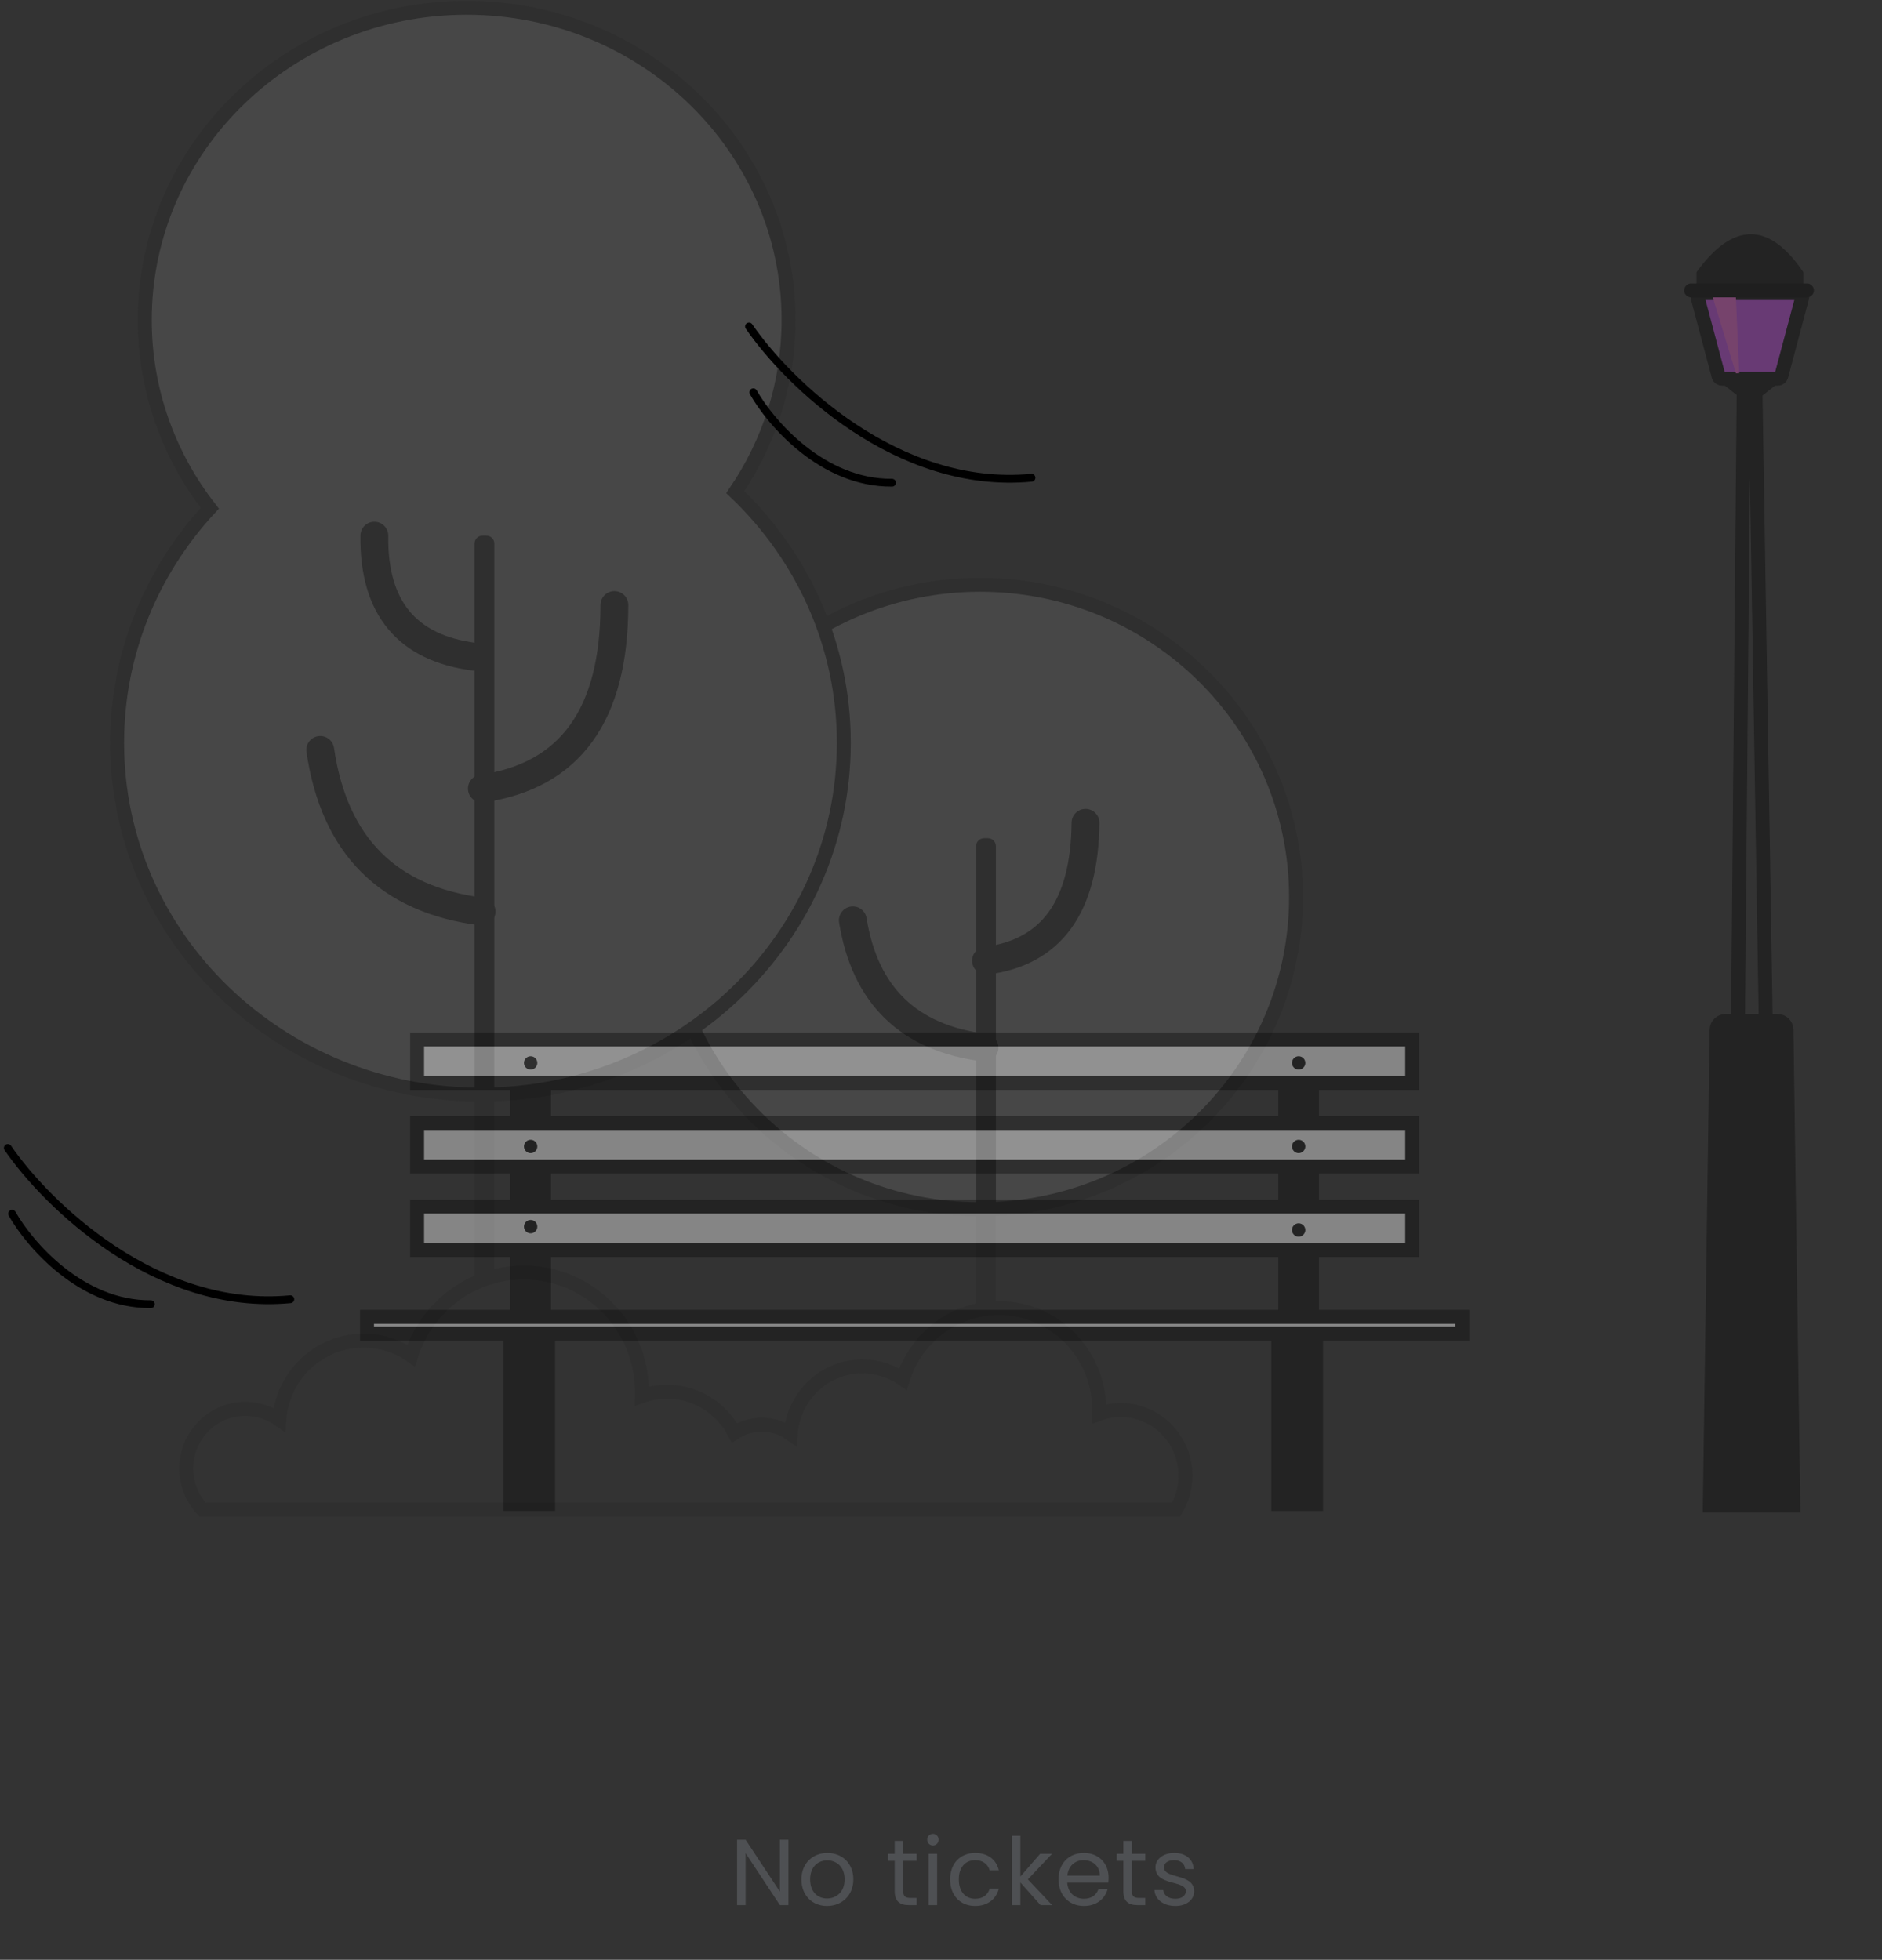 <svg width="241" height="251" viewBox="0 0 241 251" fill="none" xmlns="http://www.w3.org/2000/svg">
  <rect x="0" y="0" width="241" height="251" fill="#333333" stroke="none"/>
  <g opacity="0.1">
    <path d="M125.504 154.874C103.159 154.874 85.045 136.971 85.045 114.887C85.045 92.803 103.159 74.9 125.504 74.9C147.849 74.9 165.964 92.803 165.964 114.887C165.964 136.971 147.849 154.874 125.504 154.874Z" fill="white" stroke="#090909" stroke-width="1.782" />
    <path d="M59.758 1C82.522 1 100.976 18.903 100.976 40.987C100.976 49.133 98.465 56.71 94.153 63.03C102.735 71.201 108.056 82.572 108.056 95.147C108.056 120.026 87.225 140.195 61.528 140.195C35.831 140.195 15 120.026 15 95.147C15 83.598 19.488 73.065 26.868 65.092C21.641 58.39 18.54 50.04 18.54 40.987C18.54 18.903 36.994 1 59.758 1Z" fill="white" stroke="#090909" stroke-width="1.782" />
    <path fill-rule="evenodd" clip-rule="evenodd" d="M61.781 68.601H62.287C62.845 68.601 63.298 69.054 63.298 69.613V163.111L60.769 164.248V69.613C60.769 69.054 61.222 68.601 61.781 68.601Z" fill="#090909" />
    <path fill-rule="evenodd" clip-rule="evenodd" d="M126.01 107.351H126.516C127.074 107.351 127.527 107.804 127.527 108.363V167.421L124.999 167.989V108.363C124.999 107.804 125.451 107.351 126.01 107.351Z" fill="#090909" />
    <path d="M67.068 162.973C75.422 162.973 82.195 169.814 82.195 178.253C82.195 178.438 82.194 178.624 82.192 178.812C83.207 178.45 84.298 178.253 85.436 178.253C89.175 178.253 92.422 180.385 94.049 183.511C95.056 182.846 96.259 182.46 97.551 182.46C98.929 182.46 100.206 182.9 101.253 183.648C101.595 178.811 105.57 174.994 110.424 174.994C112.355 174.994 114.146 175.598 115.625 176.63C117.279 171.352 122.147 167.528 127.895 167.528C135.005 167.528 140.769 173.378 140.769 180.594C140.769 180.752 140.768 180.912 140.766 181.072C141.63 180.762 142.559 180.594 143.527 180.594C148.098 180.594 151.803 184.354 151.803 188.993C151.803 190.585 151.366 192.074 150.608 193.343L92.749 193.343C92.749 193.343 92.749 193.343 92.749 193.343L25.936 193.343C24.644 191.972 23.851 190.117 23.851 188.075C23.851 183.856 27.237 180.435 31.414 180.435C33.033 180.435 34.534 180.95 35.764 181.825C36.166 176.168 40.837 171.704 46.54 171.704C48.808 171.704 50.913 172.41 52.651 173.617C54.594 167.445 60.314 162.973 67.068 162.973Z" stroke="#090909" stroke-width="1.782" />
    <path d="M41.008 96.046C42.8 108.322 49.687 115.221 61.669 116.744" stroke="#090909" stroke-width="3.564" stroke-linecap="round" stroke-linejoin="round" />
    <path d="M47.937 68.601C47.818 77.85 52.115 83.024 60.826 84.124" stroke="#090909" stroke-width="3.564" stroke-linecap="round" stroke-linejoin="round" />
    <path d="M78.676 77.488C78.676 91.548 73.019 99.384 61.706 100.997" stroke="#090909" stroke-width="3.564" stroke-linecap="round" stroke-linejoin="round" />
    <path d="M109.209 117.869C110.768 127.52 116.387 132.956 126.067 134.178" stroke="#090909" stroke-width="3.564" stroke-linecap="round" stroke-linejoin="round" />
    <path d="M139.005 105.38C138.899 116.101 134.652 121.989 126.263 123.042" stroke="#090909" stroke-width="3.564" stroke-linecap="round" stroke-linejoin="round" />
  </g>
  <g opacity="0.4">
    <path d="M70.185 169.94H65.339V192.622H70.185V169.94Z" fill="#090909" stroke="#090909" stroke-width="1.782" />
    <path d="M168.531 169.94H163.685V192.622H168.531V169.94Z" fill="#090909" stroke="#090909" stroke-width="1.782" />
    <path d="M69.662 136.56H66.242V169.084H69.662V136.56Z" fill="#090909" stroke="#090909" stroke-width="1.782" />
    <path d="M168.009 136.56H164.588V169.084H168.009V136.56Z" fill="#090909" stroke="#090909" stroke-width="1.782" />
    <path d="M180.836 133.137H53.414V138.7H180.836V133.137Z" fill="white" stroke="#090909" stroke-width="1.782" />
    <path d="M180.836 143.835H53.414V149.399H180.836V143.835Z" fill="white" stroke="#090909" stroke-width="1.782" />
    <path d="M180.836 154.534H53.414V160.098H180.836V154.534Z" fill="white" stroke="#090909" stroke-width="1.782" />
    <path d="M187.25 168.657H47V170.797H187.25V168.657Z" fill="white" stroke="#090909" stroke-width="1.782" />
    <path d="M67.952 136.988C68.424 136.988 68.807 136.605 68.807 136.132C68.807 135.66 68.424 135.276 67.952 135.276C67.48 135.276 67.097 135.66 67.097 136.132C67.097 136.605 67.48 136.988 67.952 136.988Z" fill="#090909" />
    <path d="M166.298 136.988C166.771 136.988 167.153 136.605 167.153 136.132C167.153 135.66 166.771 135.276 166.298 135.276C165.826 135.276 165.443 135.66 165.443 136.132C165.443 136.605 165.826 136.988 166.298 136.988Z" fill="#090909" />
    <path d="M166.298 147.687C166.771 147.687 167.153 147.304 167.153 146.831C167.153 146.359 166.771 145.976 166.298 145.976C165.826 145.976 165.443 146.359 165.443 146.831C165.443 147.304 165.826 147.687 166.298 147.687Z" fill="#090909" />
    <path d="M166.298 158.386C166.771 158.386 167.153 158.003 167.153 157.53C167.153 157.058 166.771 156.674 166.298 156.674C165.826 156.674 165.443 157.058 165.443 157.53C165.443 158.003 165.826 158.386 166.298 158.386Z" fill="#090909" />
    <path d="M67.952 147.687C68.424 147.687 68.807 147.304 68.807 146.831C68.807 146.359 68.424 145.976 67.952 145.976C67.48 145.976 67.097 146.359 67.097 146.831C67.097 147.304 67.48 147.687 67.952 147.687Z" fill="#090909" />
    <path d="M67.952 157.958C68.424 157.958 68.807 157.575 68.807 157.102C68.807 156.629 68.424 156.246 67.952 156.246C67.48 156.246 67.097 156.629 67.097 157.102C67.097 157.575 67.48 157.958 67.952 157.958Z" fill="#090909" />
    <path fill-rule="evenodd" clip-rule="evenodd" d="M223.304 48.497L222.033 188.593H227.053L224.771 48.497H223.304Z" stroke="#090909" stroke-width="1.782" />
    <path fill-rule="evenodd" clip-rule="evenodd" d="M217.395 38.11L220.069 48.157C220.122 48.358 220.303 48.497 220.51 48.497H227.663C227.87 48.497 228.051 48.358 228.104 48.157L230.779 38.11C230.843 37.866 230.699 37.616 230.455 37.551C230.417 37.541 230.377 37.536 230.338 37.536H217.835C217.583 37.536 217.379 37.74 217.379 37.992C217.379 38.032 217.384 38.072 217.395 38.11Z" fill="#B643D5" stroke="#090909" stroke-width="1.782" />
    <path fill-rule="evenodd" clip-rule="evenodd" d="M217.242 34.946V37.079C217.242 37.205 217.344 37.307 217.47 37.307H230.703C230.829 37.307 230.932 37.205 230.932 37.079V34.942C230.932 34.896 230.918 34.851 230.892 34.813C228.711 31.604 226.48 30 224.199 30C221.918 30 219.613 31.604 217.285 34.811C217.257 34.85 217.242 34.897 217.242 34.946Z" fill="#090909" />
    <path fill-rule="evenodd" clip-rule="evenodd" d="M222.288 37.964L222.716 47.807H222.288L219.295 37.964H222.288Z" fill="#DA5BC1" />
    <path fill-rule="evenodd" clip-rule="evenodd" d="M220.409 48.497H227.764C227.89 48.497 227.992 48.599 227.992 48.725C227.992 48.795 227.96 48.861 227.906 48.905L224.086 51.922L220.267 48.905C220.168 48.827 220.151 48.683 220.23 48.584C220.273 48.529 220.339 48.497 220.409 48.497Z" fill="#090909" />
    <path d="M216.557 37.193H231.388" stroke="black" stroke-width="1.782" stroke-linecap="round" />
    <path fill-rule="evenodd" clip-rule="evenodd" d="M220.967 130.764H227.626C228.25 130.764 228.758 131.265 228.767 131.89L229.641 192.817H218.952L219.826 131.89C219.835 131.265 220.343 130.764 220.967 130.764Z" fill="#090909" stroke="#090909" stroke-width="1.782" />
  </g>
  <path d="M95.913 41.812C100.807 48.949 114.895 62.815 132.087 61.187" stroke="black" stroke-linecap="round" />
  <path d="M1 147.024C5.895 154.161 19.982 168.027 37.175 166.399" stroke="black" stroke-linecap="round" />
  <path d="M96.464 50.24C98.668 54.132 105.305 61.896 114.229 61.821" stroke="black" stroke-linecap="round" />
  <path d="M1.552 155.452C3.755 159.344 10.392 167.108 19.316 167.033" stroke="black" stroke-linecap="round" />
  <path d="M99.871 235.624V242.272L95.479 235.624H94.387V244H95.479V237.34L99.871 244H100.963V235.624H99.871ZM109.275 240.7C109.275 238.624 107.823 237.316 105.951 237.316C104.091 237.316 102.627 238.624 102.627 240.7C102.627 242.788 104.043 244.108 105.903 244.108C107.775 244.108 109.275 242.788 109.275 240.7ZM103.743 240.7C103.743 239.044 104.787 238.264 105.939 238.264C107.067 238.264 108.159 239.044 108.159 240.7C108.159 242.368 107.043 243.148 105.903 243.148C104.763 243.148 103.743 242.368 103.743 240.7ZM114.57 242.2C114.57 243.52 115.23 244 116.394 244H117.378V243.076H116.574C115.902 243.076 115.662 242.848 115.662 242.2V238.324H117.378V237.424H115.662V235.768H114.57V237.424H113.718V238.324H114.57V242.2ZM118.911 244H120.003V237.424H118.911V244ZM119.475 236.356C119.871 236.356 120.195 236.032 120.195 235.612C120.195 235.192 119.871 234.868 119.475 234.868C119.055 234.868 118.731 235.192 118.731 235.612C118.731 236.032 119.055 236.356 119.475 236.356ZM121.666 240.7C121.666 242.788 122.998 244.108 124.87 244.108C126.502 244.108 127.57 243.196 127.906 241.888H126.73C126.49 242.716 125.842 243.184 124.87 243.184C123.67 243.184 122.782 242.332 122.782 240.7C122.782 239.092 123.67 238.24 124.87 238.24C125.842 238.24 126.502 238.744 126.73 239.536H127.906C127.57 238.156 126.502 237.316 124.87 237.316C122.998 237.316 121.666 238.636 121.666 240.7ZM129.573 244H130.665V241.096L133.245 244H134.733L131.625 240.7L134.721 237.424H133.197L130.665 240.34V235.12H129.573V244ZM138.755 238.24C139.883 238.24 140.843 238.948 140.831 240.232H136.679C136.799 238.948 137.687 238.24 138.755 238.24ZM141.827 241.972H140.651C140.411 242.68 139.787 243.184 138.803 243.184C137.687 243.184 136.751 242.452 136.667 241.12H141.923C141.947 240.892 141.959 240.7 141.959 240.46C141.959 238.66 140.711 237.316 138.803 237.316C136.883 237.316 135.551 238.624 135.551 240.7C135.551 242.788 136.931 244.108 138.803 244.108C140.435 244.108 141.491 243.172 141.827 241.972ZM143.85 242.2C143.85 243.52 144.51 244 145.674 244H146.658V243.076H145.854C145.182 243.076 144.942 242.848 144.942 242.2V238.324H146.658V237.424H144.942V235.768H143.85V237.424H142.998V238.324H143.85V242.2ZM152.919 242.212C152.871 239.86 149.055 240.712 149.055 239.152C149.055 238.624 149.535 238.24 150.339 238.24C151.215 238.24 151.719 238.72 151.767 239.38H152.859C152.787 238.096 151.827 237.316 150.375 237.316C148.911 237.316 147.963 238.144 147.963 239.152C147.963 241.6 151.851 240.748 151.851 242.212C151.851 242.752 151.371 243.184 150.507 243.184C149.583 243.184 149.019 242.704 148.959 242.068H147.831C147.903 243.268 148.983 244.108 150.519 244.108C151.971 244.108 152.919 243.292 152.919 242.212Z" fill="#4E5053" />
</svg>